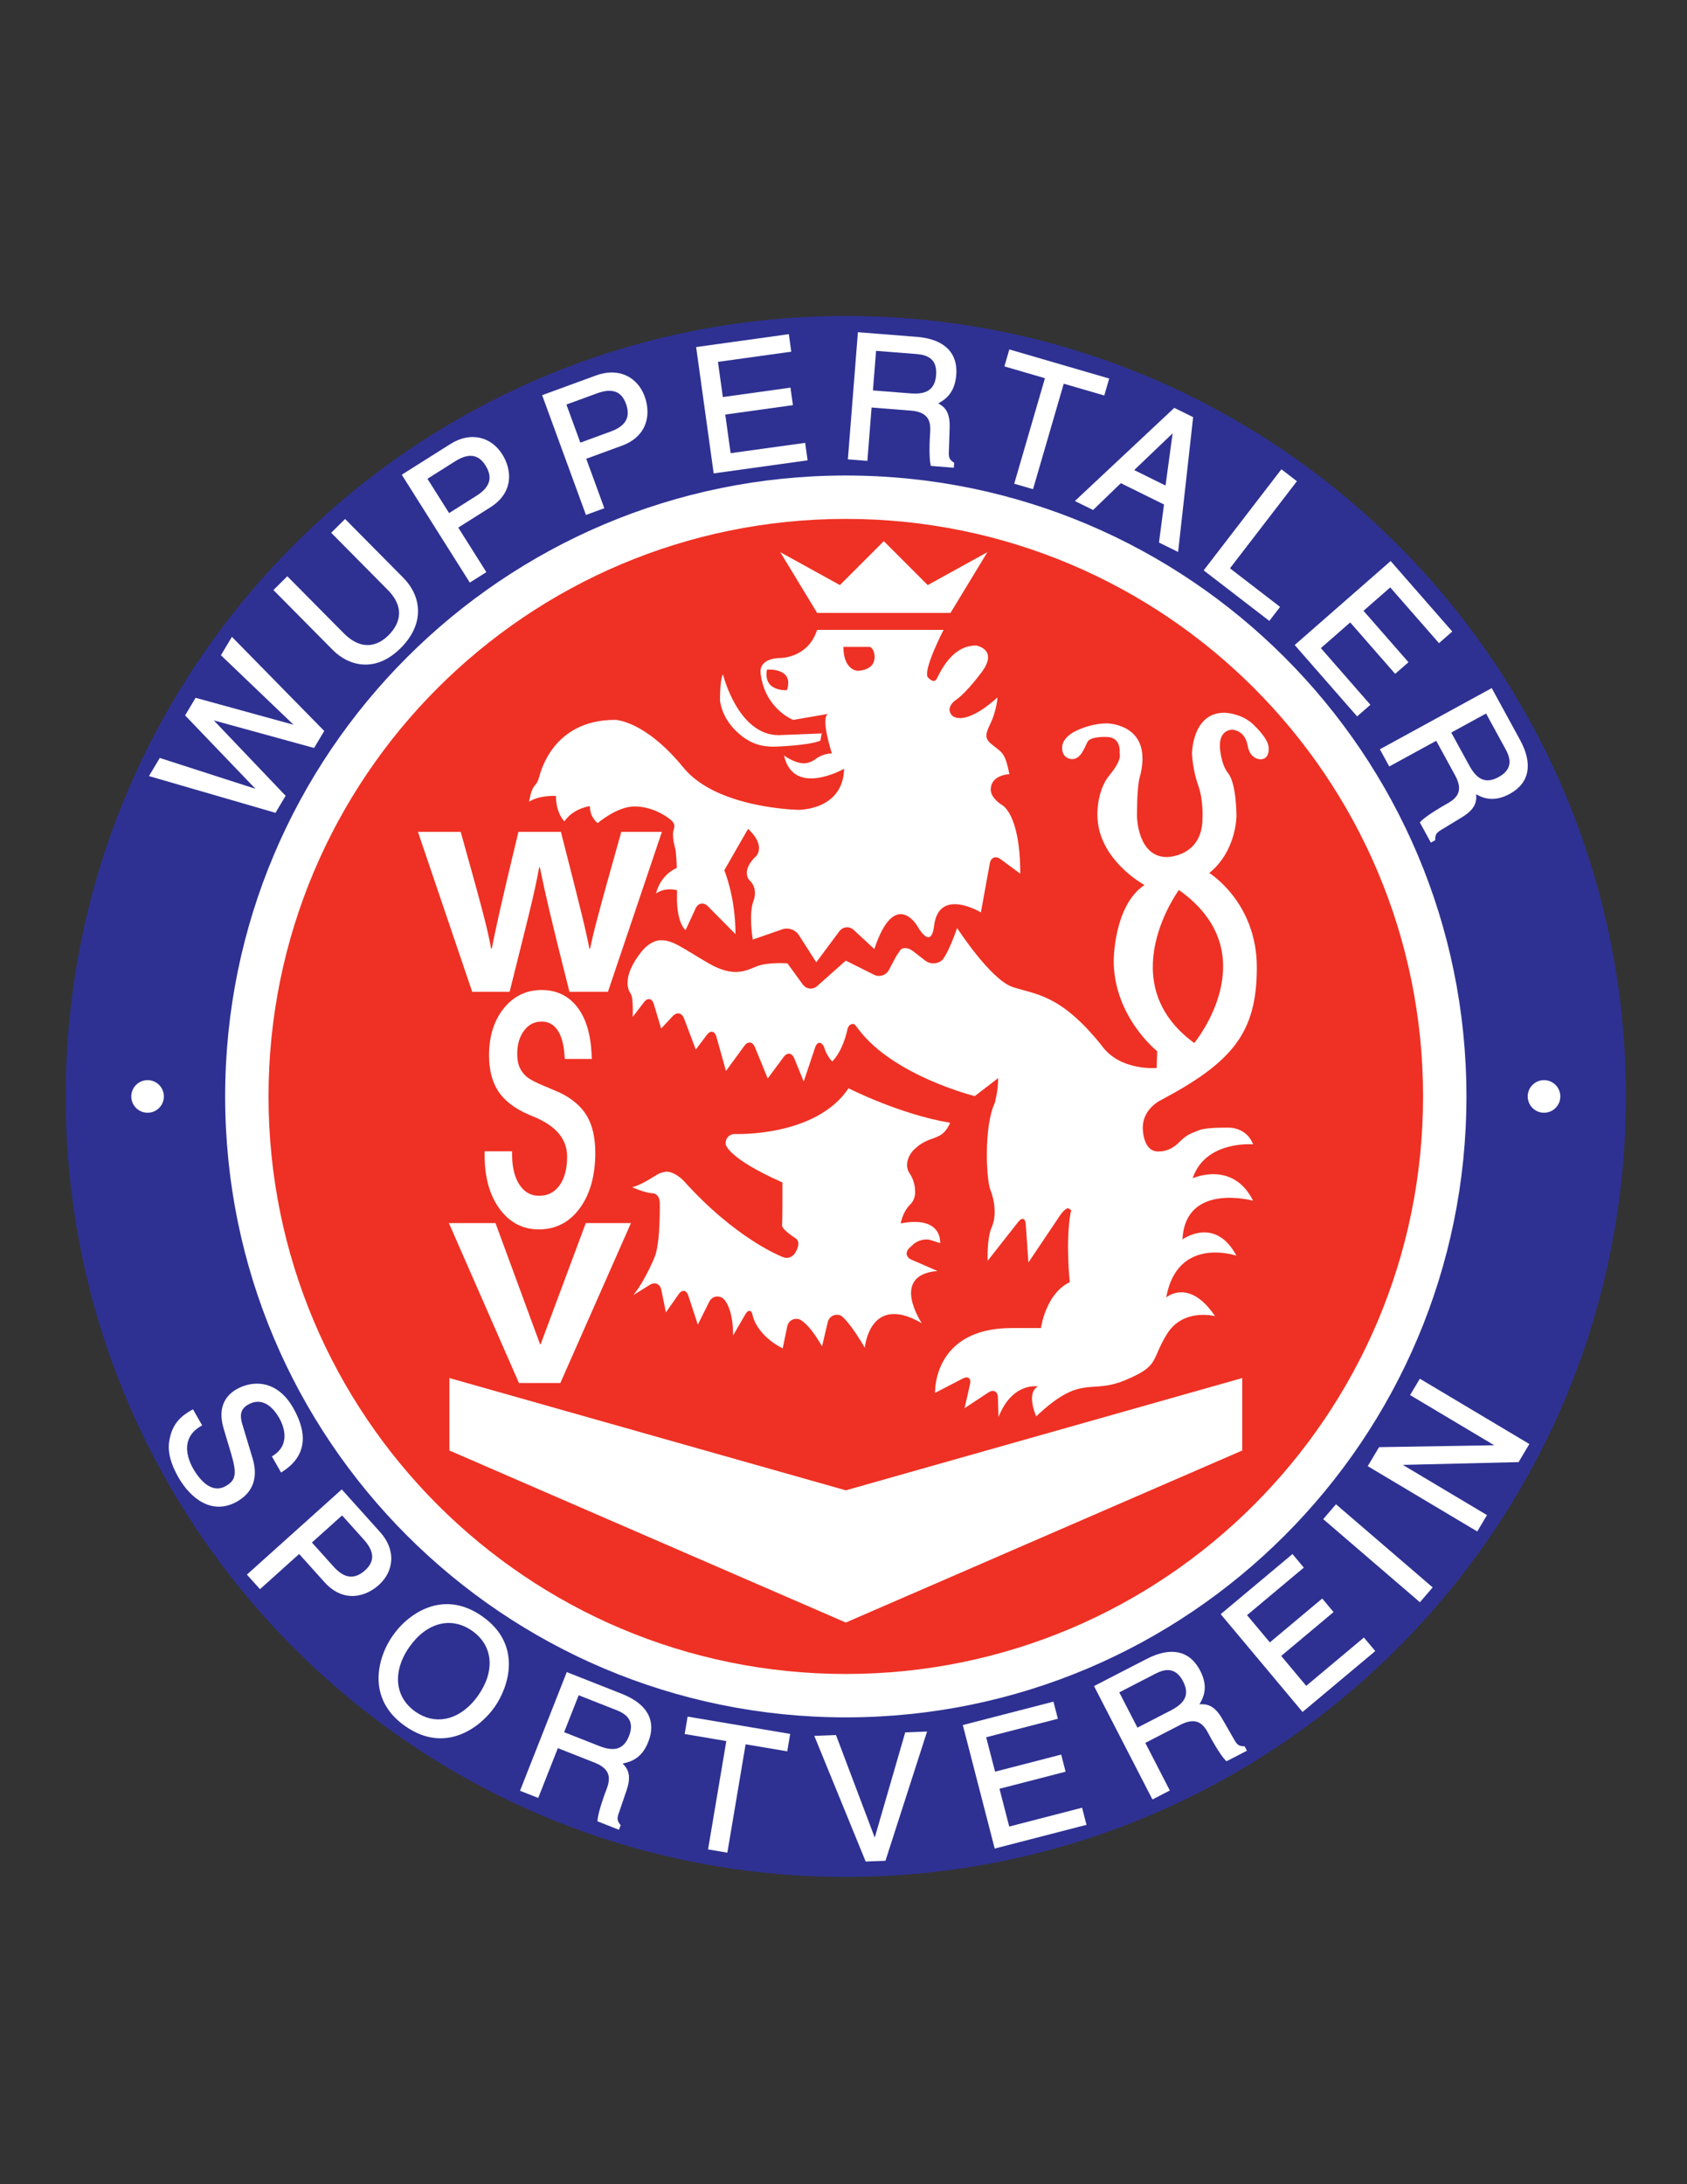 <?xml version="1.0" encoding="iso-8859-1"?>
<!-- Generator: Adobe Illustrator 24.0.1, SVG Export Plug-In . SVG Version: 6.00 Build 0)  -->
<svg version="1.1" id="Layer_1" xmlns="http://www.w3.org/2000/svg" xmlns:xlink="http://www.w3.org/1999/xlink" x="0px" y="0px"
	 viewBox="0 0 612 792" style="enable-background:new 0 0 612 792;" xml:space="preserve">
<rect x="0" y="0" width="612" height="792" fill="#333333" stroke="none"/>
<path style="fill:#2E3192;" d="M589.834,397.574c0,156.296-126.705,282.999-283.001,282.999S23.834,553.871,23.834,397.574
	s126.702-282.999,282.999-282.999S589.834,241.278,589.834,397.574"/>
<path style="fill:#FFFFFF;" d="M531.988,397.574c0,124.349-100.806,225.152-225.155,225.152
	c-124.346,0-225.152-100.803-225.152-225.152s100.806-225.152,225.152-225.152C431.182,172.422,531.988,273.225,531.988,397.574"/>
<path style="fill:#EE3124;" d="M516.252,397.574c0,115.659-93.757,209.419-209.419,209.419
	c-115.659,0-209.417-93.76-209.417-209.419c0-115.656,93.757-209.419,209.417-209.419
	C422.495,188.155,516.252,281.918,516.252,397.574"/>
<path style="fill:#FFFFFF;" d="M103.618,288.561c0,0-24.1-25.29-26.06-27.344c2.741,0.753,36.39,10.005,36.39,10.005l3.678-6.169
	l-33.499-34.132l-0.325,0.549l-3.655,6.129c0,0,24.123,23.063,26.359,25.204c-2.98-0.822-35.552-9.776-35.552-9.776l-3.801,6.385
	c0,0,23.382,24.382,25.52,26.612c-2.945-0.948-34.712-11.187-34.712-11.187l-3.917,6.569l45.896,13.325L103.618,288.561z"/>
<path style="fill:#FFFFFF;" d="M145.29,235.063c4.141-4.104,6.339-8.73,6.359-13.374c0.023-4.422-1.859-8.672-5.436-12.284
	l-21.025-21.218l-0.348,0.348l-4.695,4.652l20.491,20.681c7.305,7.371,3.314,13.508,0.282,16.508
	c-2.914,2.888-8.902,6.615-16.281-0.828l-20.405-20.591l-5.043,4.994l21.6,21.798C126.229,241.24,135.91,244.355,145.29,235.063"/>
<path style="fill:#FFFFFF;" d="M177.597,173.158c0,0.413-0.044,0.822-0.135,1.221c-0.439,1.954-1.968,3.73-4.667,5.434
	c0,0-9.104,5.75-9.871,6.233c-0.48-0.756-7.379-11.681-7.854-12.439c0.768-0.483,10.083-6.365,10.083-6.365
	c2.601-1.644,4.888-2.256,6.799-1.825c1.589,0.362,2.98,1.468,4.129,3.287C177.097,170.313,177.597,171.782,177.597,173.158
	 M174.12,158.765c-3.463-0.782-7.178-0.006-10.738,2.244l-17.632,11.132l24.686,39.103l6.003-3.784c0,0-9.695-15.365-10.195-16.155
	c0.776-0.491,11.632-7.342,11.632-7.342c4.983-3.149,6.805-7.215,6.805-11.141c0-2.913-1.006-5.747-2.465-8.063
	C180.208,161.581,177.41,159.509,174.12,158.765"/>
<path style="fill:#FFFFFF;" d="M205.478,146.69c0.854-0.313,11.201-4.098,11.201-4.098c2.888-1.057,5.253-1.175,7.029-0.351
	c1.48,0.69,2.606,2.063,3.345,4.086c0.454,1.233,0.678,2.353,0.678,3.368c0,0.896-0.175,1.715-0.526,2.468
	c-0.845,1.819-2.71,3.233-5.707,4.331c0,0-10.115,3.698-10.965,4.011C210.228,159.667,205.789,147.529,205.478,146.69
	 M219.234,184.284c0,0-6.244-17.06-6.563-17.936c0.862-0.319,12.916-4.727,12.916-4.727c6.899-2.526,9.299-7.486,9.299-12.313
	c0-1.922-0.379-3.827-1.008-5.546c-1.29-3.526-3.592-6.143-6.646-7.563c-3.224-1.494-7.017-1.52-10.971-0.075l-19.586,7.169
	l15.894,43.43L219.234,184.284z"/>
<path style="fill:#FFFFFF;" d="M265.052,164.328c-0.124-0.879-1.825-13.126-1.946-14.008c0.937-0.132,24.54-3.411,24.54-3.411
	l-0.885-6.347c0,0-23.601,3.281-24.537,3.411c-0.121-0.871-1.649-11.888-1.77-12.758c0.936-0.132,26.597-3.695,26.597-3.695
	l-0.885-6.348l-0.485,0.069l-33.143,4.604l6.365,45.81l34.068-4.736l-0.879-6.345C292.092,160.572,265.995,164.198,265.052,164.328"
	/>
<path style="fill:#FFFFFF;" d="M339.634,135.055c0,0.316-0.014,0.641-0.04,0.977c-0.184,2.305-0.92,4.023-2.193,5.109
	c-1.511,1.287-3.758,1.767-7.072,1.506c0,0-12.732-1.006-13.646-1.08c0.069-0.888,1.06-13.46,1.132-14.35
	c0.92,0.075,14.718,1.161,14.718,1.161c1.736,0.141,4.224,0.526,5.73,2.29C339.174,131.736,339.634,133.21,339.634,135.055
	 M332.582,122.147l-21.356-1.687l-0.037,0.489l-3.604,45.614l7.078,0.557c0,0,1.454-18.425,1.528-19.353
	c0.917,0.069,14.276,1.127,14.276,1.127c5.819,0.463,7.02,3.359,7.02,6.713c0,0.471-0.023,0.954-0.061,1.437
	c-0.075,0.937-0.215,3.448-0.215,6.009c0,2.1,0.095,4.233,0.399,5.537l0.081,0.353l8.33,0.658l0.141-1.784l-0.239-0.158
	c-1.368-0.928-1.721-1.641-1.721-3.27c0-0.299,0.012-0.632,0.032-1l0.273-8.21c0.011-0.29,0.014-0.572,0.014-0.842
	c0-5.247-2.057-6.925-4.161-8.075c2.462-1.273,6.026-3.704,6.546-10.284c0.04-0.457,0.058-0.905,0.058-1.348
	C346.965,127.3,341.907,122.883,332.582,122.147"/>
<path style="fill:#FFFFFF;" d="M367.938,175.396l6.819,1.986c0,0,10.868-37.33,11.138-38.253c0.885,0.256,14.707,4.281,14.707,4.281
	l1.79-6.149l-36.232-10.555l-0.138,0.474l-1.652,5.678c0,0,13.821,4.026,14.71,4.284
	C378.809,138.064,367.938,175.396,367.938,175.396"/>
<path style="fill:#FFFFFF;" d="M425.395,157.124c-0.279,2.066-2.408,17.742-2.569,18.937c-1.055-0.52-10.282-5.075-11.362-5.609
	C412.36,169.598,423.889,158.563,425.395,157.124 M422.265,182.928c-0.086,0.663-1.813,13.798-1.813,13.798l6.937,3.419
	l5.451-48.881l-6.836-3.376l-0.247,0.236l-35.815,33.545l6.604,3.256c0,0,9.598-9.264,10.069-9.721
	C407.202,175.491,421.67,182.635,422.265,182.928"/>
<path style="fill:#FFFFFF;" d="M464.385,220.063c0,0-17.439-13.414-18.187-13.991c0.581-0.758,24.29-31.58,24.29-31.58l-5.627-4.327
	l-0.302,0.388l-27.899,36.269l23.818,18.319L464.385,220.063z"/>
<path style="fill:#FFFFFF;" d="M492.327,259.771l4.819-4.215c0,0-17.342-19.833-17.971-20.548c0.672-0.586,9.979-8.724,10.649-9.313
	c0.624,0.712,16.31,18.649,16.31,18.649l4.824-4.218c0,0-15.689-17.936-16.313-18.646c0.667-0.583,9.034-7.902,9.698-8.485
	c0.626,0.715,17.681,20.215,17.681,20.215l4.821-4.218l-22.353-25.557l-0.371,0.325l-34.442,30.126L492.327,259.771z"/>
<path style="fill:#FFFFFF;" d="M539.111,258.723c0.442,0.808,7.083,12.954,7.083,12.954c0.65,1.186,1.425,2.845,1.425,4.572
	c0,0.488-0.063,0.98-0.204,1.471c-0.462,1.578-1.727,2.939-3.761,4.052c-4.445,2.428-7.718,1.155-10.604-4.132
	c0,0-6.129-11.204-6.572-12.011C527.261,265.2,538.33,259.151,539.111,258.723 M503.988,277.927c0,0,16.215-8.868,17.037-9.316
	c0.439,0.807,6.87,12.566,6.87,12.566c0.995,1.819,1.411,3.316,1.411,4.574c0,2.791-2.049,4.408-4.425,5.71
	c-1.491,0.816-7.494,4.308-9.56,6.474l-0.25,0.261l4.008,7.333l1.572-0.859v-0.287c0.032-1.96,0.592-2.558,2.649-3.75l7.018-4.27
	c4.431-2.658,5.238-5.126,5.238-7.379c0-0.342-0.043-0.663-0.072-0.994c2.408,1.371,6.388,3.063,12.218-0.127
	c7.164-3.916,8.488-10.865,3.735-19.56l-10.278-18.796l-0.434,0.239l-40.143,21.951L503.988,277.927z"/>
<path style="fill:#FFFFFF;" d="M91.681,528.963l-3.825-12.698c-0.704-2.425-1.011-5.146,2.106-6.928
	c5.629-3.207,9.525,1.672,11.348,4.868c1.201,2.109,4.583,9.316-2.279,13.647l-0.396,0.25l3.33,5.845l0.437-0.276
	c8.345-5.331,9.681-13.118,3.965-23.144c-5.871-10.301-14.732-10.092-20.54-6.784c-3.482,1.983-7.123,6.063-4.709,14.221
	l2.724,9.115c2.152,7.345,1.77,9.655-1.948,11.775c-1.491,0.848-3.014,1.069-4.523,0.652c-3.422-0.937-6.046-4.781-7.304-6.991
	c-1.15-2.02-2.928-5.982-1.885-9.787c0.632-2.308,2.224-4.204,4.724-5.632l0.431-0.238l-3.331-5.842l-0.431,0.244
	c-3.402,1.939-6.718,4.497-7.922,10c-0.468,2.112-1.445,6.511,3.046,14.391c4.356,7.646,12.247,13.974,21.324,8.801
	C91.744,541.193,93.701,535.836,91.681,528.963"/>
<path style="fill:#FFFFFF;" d="M135.017,564.477c0,0.095-0.003,0.19-0.008,0.281c-0.086,1.632-0.946,3.187-2.549,4.626
	c-3.877,3.486-7.532,3.046-11.503-1.374c0,0-7.195-8.011-7.802-8.686c0.667-0.598,10.282-9.233,10.945-9.831
	c0.606,0.675,7.971,8.871,7.971,8.871C134.025,560.546,135.017,562.601,135.017,564.477 M141.928,565.781
	c0.192-3.546-1.196-7.077-4.009-10.206l-13.939-15.517l-0.365,0.331l-34.043,30.577l4.747,5.279c0,0,13.514-12.141,14.21-12.762
	c0.615,0.681,9.192,10.233,9.192,10.233c2.804,3.121,5.988,4.802,9.462,4.985c3.488,0.19,7.204-1.247,10.195-3.936
	C140.175,572.255,141.749,569.146,141.928,565.781"/>
<path style="fill:#FFFFFF;" d="M173.479,614.766c-3.29,4.695-7.563,7.713-12.031,8.497c-3.689,0.652-7.408-0.25-10.755-2.598
	c-3.342-2.345-5.454-5.534-6.101-9.221c-0.788-4.465,0.592-9.514,3.888-14.209c6.247-8.914,15.192-11.229,22.787-5.902
	C178.861,596.654,179.729,605.852,173.479,614.766 M174.944,586.086c-5.27-3.693-10.715-5.081-16.186-4.118
	c-6.052,1.061-12.126,5.204-16.244,11.083c-4.124,5.876-5.948,12.997-4.885,19.048c0.96,5.471,4.115,10.121,9.385,13.816
	c14.58,10.218,27.252,0.431,32.436-6.965C184.634,611.554,189.521,596.313,174.944,586.086"/>
<path style="fill:#FFFFFF;" d="M223.667,620.111c2.391,0.946,5.236,2.552,5.236,6.041c0,0.962-0.219,2.072-0.721,3.345
	c-1.856,4.71-5.187,5.83-10.79,3.621c0,0-11.885-4.684-12.739-5.02c0.328-0.831,4.954-12.566,5.279-13.397
	C210.789,615.039,223.667,620.111,223.667,620.111 M225.538,614.168l-19.931-7.856l-0.178,0.457l-16.781,42.571l6.607,2.601
	c0,0,6.778-17.19,7.121-18.06c0.856,0.339,13.321,5.253,13.321,5.253c3.957,1.555,5.19,3.638,5.19,5.894
	c0,1.273-0.399,2.609-0.919,3.931c-0.624,1.583-2.992,8.103-3.196,11.097l-0.023,0.359l7.77,3.063l0.658-1.661l-0.181-0.224
	c-0.664-0.822-0.957-1.44-0.957-2.184c0-0.635,0.213-1.365,0.589-2.397l2.658-7.77c0.641-1.842,0.902-3.336,0.902-4.569
	c0-2.552-1.121-3.997-2.322-5.215c3.595-0.692,7.121-2.27,9.328-7.876c0.715-1.813,1.072-3.543,1.072-5.175
	c0-1.448-0.279-2.816-0.839-4.106C233.952,618.912,230.624,616.174,225.538,614.168"/>
<path style="fill:#FFFFFF;" d="M249.366,622.935l-0.983,5.833c0,0,14.195,2.393,15.106,2.549
	c-0.161,0.945-6.624,39.287-6.624,39.287l7,1.181c0,0,6.465-38.344,6.624-39.29c0.908,0.155,15.106,2.546,15.106,2.546l1.064-6.316
	l-37.212-6.276L249.366,622.935z"/>
<path style="fill:#FFFFFF;" d="M328.393,628.168c0,0-10.388,35.853-11.057,38.155c-0.848-2.242-14.061-37.195-14.061-37.195
	l-7.865,0.302l18.635,45.571l7.178-0.279l15.095-46.861l-0.704,0.029L328.393,628.168z"/>
<path style="fill:#FFFFFF;" d="M366.123,662.314c-0.224-0.862-3.314-12.836-3.538-13.698c0.914-0.235,23.985-6.192,23.985-6.192
	l-1.601-6.204c0,0-23.071,5.959-23.985,6.195c-0.224-0.853-3.003-11.621-3.227-12.474c0.923-0.239,26.005-6.715,26.005-6.715
	l-1.603-6.207l-0.477,0.127l-32.399,8.368l11.569,44.778l33.301-8.601l-1.603-6.204C392.55,655.487,367.042,662.076,366.123,662.314
	"/>
<path style="fill:#FFFFFF;" d="M430.288,613.539c0,2.609-1.79,4.735-5.477,6.638c0,0-11.356,5.856-12.172,6.276
	c-0.408-0.793-6.187-12.003-6.595-12.796c0.822-0.425,13.121-6.764,13.121-6.764c2.917-1.506,7.126-2.851,10.032,2.781
	C429.92,611.079,430.288,612.358,430.288,613.539 M451.239,633.22c-1.954-0.072-2.54-0.652-3.684-2.739l-4.095-7.118
	c-2.96-5.224-5.776-5.528-8.319-5.374c1.052-1.796,1.914-3.732,1.914-6.086c0-1.793-0.471-3.808-1.669-6.126
	c-1.684-3.264-3.98-5.379-6.831-6.293c-3.517-1.124-7.77-0.422-12.632,2.081l-19.04,9.816l21.192,41.111l6.31-3.255
	c0,0-8.468-16.425-8.896-17.259c0.819-0.422,12.73-6.56,12.73-6.56c2.379-1.23,4.417-1.586,6.046-1.066
	c2.037,0.649,3.244,2.552,4.161,4.325c0.776,1.514,4.124,7.595,6.241,9.721l0.256,0.253l7.425-3.83l-0.822-1.589L451.239,633.22z"/>
<path style="fill:#FFFFFF;" d="M473.862,611.298c-0.569-0.684-8.509-10.161-9.081-10.845c0.724-0.609,18.997-15.908,18.997-15.908
	l-4.112-4.911c0,0-18.272,15.298-18.997,15.905c-0.569-0.672-7.707-9.201-8.273-9.876c0.727-0.609,20.592-17.241,20.592-17.241
	l-4.112-4.914l-0.376,0.316l-25.66,21.482l29.692,35.462l26.373-22.083l-4.115-4.911
	C494.79,593.775,474.589,610.689,473.862,611.298"/>
<polygon style="fill:#FFFFFF;" points="484.336,545.831 480.032,550.842 515.108,580.982 519.738,575.597 484.658,545.457 "/>
<path style="fill:#FFFFFF;" d="M554.809,523.607l-39.724-23.681l-0.253,0.422l-3.287,5.514c0,0,28.109,16.755,30.517,18.192
	c-2.778,0.046-41.775,0.695-41.775,0.695l-4.106,6.888l39.726,23.681l3.537-5.936c0,0-28.16-16.787-30.537-18.201
	c2.741-0.069,41.991-1.012,41.991-1.012L554.809,523.607z"/>
<path style="fill:#FFFFFF;" d="M566.042,397.574c0,3.267-2.647,5.911-5.908,5.911c-3.267,0-5.914-2.643-5.914-5.911
	c0-3.264,2.646-5.911,5.914-5.911C563.395,391.664,566.042,394.31,566.042,397.574"/>
<path style="fill:#FFFFFF;" d="M59.446,397.574c0,3.267-2.644,5.911-5.911,5.911c-3.264,0-5.908-2.643-5.908-5.911
	c0-3.264,2.644-5.911,5.908-5.911C56.802,391.664,59.446,394.31,59.446,397.574"/>
<polygon style="fill:#FFFFFF;" points="306.836,588.341 163.022,525.958 163.022,499.688 306.836,540.402 450.65,499.688 
	450.65,525.958 "/>
<path style="fill:#FFFFFF;" d="M336.56,212.155c-0.98-0.98-15.934-15.934-15.934-15.934l-0.695,0.696
	c0,0-14.258,14.258-15.238,15.238c-1.21-0.669-21.632-11.939-21.632-11.939l13.37,22.022h48.39l13.371-22.022
	C358.191,200.215,337.77,211.485,336.56,212.155"/>
<path style="fill:#FFFFFF;" d="M151.623,301.647h15.511c8.914,31.744,9.791,35.784,11.049,42.407h0.19
	c1.264-6.06,2.327-11.956,9.695-42.407h15.411c8.144,31.824,8.821,34.893,10.37,42.407h0.196
	c1.164-5.494,2.325-10.502,11.342-42.407h14.729l-19.577,57.996h-13.96c-7.169-28.433-8.428-34.085-10.755-45.232h-0.195
	c-2.129,11.147-3.296,15.345-10.759,45.232h-13.565L151.623,301.647z"/>
<polygon style="fill:#FFFFFF;" points="212.513,443.49 228.895,443.49 203.274,501.483 188.26,501.483 162.847,443.49 
	179.751,443.49 195.921,487.432 196.134,487.432 "/>
<path style="fill:#FFFFFF;" d="M212.932,404.681c-2.026-3.454-5.342-6.308-9.856-8.483l-5.129-2.195
	c-4.448-1.793-6.342-3.049-7.149-3.79c-1.089-1.018-1.9-2.172-2.396-3.411c-0.509-1.27-0.77-2.836-0.77-4.661
	c0-3.503,0.879-6.399,2.612-8.603c1.638-2.089,3.675-3.104,6.221-3.104c2.342,0,4.152,0.894,5.538,2.733
	c1.523,2.035,2.451,5.058,2.75,8.988l0.138,1.822h9.805l-0.101-2.069c-0.348-7.046-2.063-12.641-5.098-16.626
	c-3.181-4.178-7.566-6.302-13.023-6.302c-5.632,0-10.293,2.299-13.859,6.833c-3.451,4.391-5.204,10.055-5.204,16.833
	c0,5.342,1.158,9.773,3.434,13.175c2.273,3.391,5.968,6.204,10.988,8.357c0.043,0.02,1.612,0.664,1.612,0.664
	c8.27,3.393,12.287,8.158,12.287,14.566c0,4.503-0.974,8.075-2.894,10.615c-1.822,2.405-4.201,3.575-7.273,3.575
	c-2.836,0-5.063-1.167-6.807-3.563c-1.871-2.569-2.874-6.149-2.974-10.641l-0.043-1.928h-9.948l0.017,1.991
	c0.078,7.69,1.882,14.017,5.368,18.807c3.632,4.994,8.431,7.523,14.264,7.523c6.244,0,11.316-2.664,15.069-7.925
	c3.612-5.049,5.442-11.738,5.442-19.873C215.952,412.579,214.935,408.1,212.932,404.681"/>
<path style="fill:#FFFFFF;" d="M344.594,407.097c-18.057-2.954-36.772-12.48-36.772-12.48
	c-11.821,17.732-41.048,16.578-41.048,16.578c-2.167-0.089-3.741,1.604-3.5,3.755c0,0,0.549,4.951,20.577,13.816v7.879
	c0,2.167-0.058,5.712-0.124,7.876c0,0-0.04,1.319,5.049,4.603c0,0,2.135,1.313-0.411,5.336c0,0-1.661,2.643-4.678,1.23
	c0,0-16.747-6.405-35.71-27.58c0,0-3.138-3.265-6.215-3.265c0,0-1.664,0.124-3.201,0.986c-1.54,0.862-5.667,3.755-9.235,4.678
	c0,0,4.865,2.155,7.448,2.155c0,0,2.586,0.124,2.586,3.692c0,0,0.247,13.666-1.724,19.086c0,0-3.365,8.581-7.879,14.161l6.005-3.715
	c1.845-1.141,3.707-0.336,4.141,1.788l1.672,8.207l4.635-6.624c1.244-1.773,2.813-1.54,3.485,0.515l3.457,10.54l4.144-8.293
	c0.971-1.94,3.21-2.497,4.971-1.236c0,0,3.689,2.635,3.689,13.471l4.428-7.669c1.086-1.876,2.29-1.669,2.678,0.465
	c0,0,1.264,6.96,10.871,11.885l1.658-7.966c0.443-2.124,2.471-3.261,4.512-2.531c0,0,3.187,1.135,8.112,9.755l2.055-8.721
	c0.494-2.112,2.569-3.238,4.609-2.502c0,0,2.448,0.882,8.851,11.718c0,0,1.724-19.948,20.686-8.868c0,0-11.822-17.482,5.664-18.96
	l-9.436-4.098c-1.991-0.862-2.316-2.775-0.73-4.253l1.374-1.279c1.583-1.477,4.434-2.187,6.328-1.578
	c1.899,0.609,3.451,1.109,3.451,1.109s0.985-10.098-14.284-7.144c0,0,0.491-3.937,3.448-6.893c2.215-2.216,1.724-5.169,1.724-5.169
	s0-3.285-1.971-6.075c-1.968-2.793-0.658-7.061,2.629-9.526c0,0,0.655-0.819,3.285-2.132c2.624-1.316,5.477-1.376,7.548-4.434
	C344.694,407.548,344.594,407.097,344.594,407.097"/>
<path style="fill:#FFFFFF;" d="M427.665,322.71c0,0-24.623,33.491,5.581,55.493C433.245,378.204,460.17,345.699,427.665,322.71
	 M388.714,438.944c0,0-0.44-0.331-0.983-0.739c-0.543-0.405-1.977,0.733-3.187,2.532l-11.465,17.046l-0.962-13.922
	c-0.147-2.161-1.365-2.534-2.704-0.833l-11.112,14.141c0,0-0.368-8.002,1.477-12.192c1.848-4.184,0.985-9.847-0.492-13.542
	c-1.477-3.693-2.462-22.779,1.601-31.52c0,0,1.233-4.431,1.233-8.988l-8.497,6.526c0,0-29.304-7.264-42.108-24.132
	c0,0-0.555-0.721-1.233-1.601c-0.675-0.879-2.586-0.494-2.942,1.945c0,0-1.491,7.288-5.431,11.227
	c-2.152-2.152-3.011-5.419-3.011-5.419c-1.052-1.894-2.48-1.762-3.166,0.293l-4.164,12.394l-3.434-8.42
	c-0.822-2.006-2.546-2.224-3.836-0.483l-5.781,7.793l-4.664-11.376c-0.819-2.006-2.537-2.213-3.816-0.463l-6.664,9.129l-3.494-12.46
	c-0.584-2.083-2.129-2.379-3.437-0.644l-4.025,5.345l-4.276-11.33c-0.768-2.032-2.604-2.394-4.081-0.811l-4.207,4.509l-2.681-8.911
	c-0.626-2.075-2.216-2.365-3.538-0.647l-4.124,5.371c0,0,0.371-7.017-0.738-8.497c-1.106-1.477-2.991-6.399,3.816-15.02
	c3.695-4.678,7.264-4.311,7.264-4.311c4.434,0,7.879,2.957,17.241,8.374c9.356,5.417,13.787,2.463,17.727,0.983
	c3.939-1.477,10.839-0.983,10.839-0.983l5.56,7.647c1.273,1.756,3.643,2.012,5.261,0.572l10.354-9.204l10.267,5.132
	c1.937,0.971,4.356,0.198,5.368-1.718l2.589-4.891c0,0,0.667-0.997,1.477-2.215c0.814-1.219,2.882-1.132,4.601,0.192l4.595,3.555
	c1.716,1.324,4.437,1.221,6.046-0.227c0,0,2-1.799,5.445-11.647c0,0,11.988,18.551,20.029,21.341
	c8.045,2.788,17.135,2.25,32.341,21.178c6.732,9.523,20.028,8.207,20.028,8.207l0.167-6.072c0,0-15.761-12.477-15.761-32.836
	c0,0,0-20.026,11.164-27.414c0,0-17.074-9.195-17.074-25.448c0,0-0.331-8.701,4.434-14.448c4.762-5.747,3.615-7.879,3.615-7.879
	s0.816-5.911-4.765-5.911c0,0-5.747-0.328-6.896,1.805c-0.998,1.851-2.296,6.238-5.581,6.238c0,0-3.615,0-3.615-4.103
	c0-4.106,5.255-6.238,5.255-6.238s5.089-2.626,11-2.626c0,0,12.888,0.081,12.888,12.641c0,0,0.121,3.078-0.986,6.897
	c-1.106,3.816-0.985,14.402-0.985,14.402s0.247,14.531,10.836,14.531c0,0,12.928,0,12.928-14.161c0,0,0.371-6.526-1.601-11.942
	c-1.969-5.417-2.216-11.33-2.216-11.33s0-14.896,11.695-14.896c0,0,6.773,0,11.331,5.049c0,0,4.801,4.554,4.801,7.755
	c0,0,0.371,4.066-2.954,4.066c0,0-3.819,0.124-4.681-4.928c-0.991-5.808-5.664-5.787-5.664-5.787s-4.431-0.124-4.431,5.787
	c0,0,0.121,6.405,3.078,10.098c2.954,3.695,2.954,15.267,2.954,15.267s0.124,12.684-9.851,20.81c0,0,17.241,10.589,17.241,34.229
	c0,23.641-8.747,34.353-35.094,48.267c0,0-6.282,3.078-6.282,9.851c0,0-0.121,8.62,5.543,8.62c0.704-0.028,4.064,0.248,7.635-3.327
	c2.523-2.523,3.807-3.089,7.388-4.431c2.954-1.109,11.204-0.862,11.204-0.862s6.032,0.124,8.25,6.031
	c0,0-17.362-1.477-21.917,12.316c0,0,14.526-6.649,21.917,8.126c0,0-24.626-6.773-25.609,14.037c0,0,11.819-8.621,19.575,5.908
	c0,0-21.422-7.385-25.488,15.143c0,0,8.253-7.264,17.732,6.776c0,0-11.575-3.081-17.485,6.526
	c-5.911,9.6-2.462,11.448-15.267,16.744c-12.807,5.296-15.517-2.586-32.137,13.052c0,0-3.816-8.371,0.615-10.836
	c0,0-9.232-1.724-14.284,11.083l-0.238-7.144c-0.069-2.167-1.609-2.962-3.417-1.77l-8.655,5.712l1.965-8.715
	c0.477-2.118-0.707-3.029-2.632-2.032l-10.046,5.207c0,0-0.989-23.517,27.827-23.517h10.589c0,0,1.724-12.563,10.465-16.626
	c0,0-1.601-14.158,0.247-24.994c0,0,0.069-0.359,0.296-1.04"/>
<path style="fill:#FFFFFF;" d="M278.233,242.801c-1.494,8.132,7.25,7.451,7.25,7.451
	C288.213,241.956,278.233,242.801,278.233,242.801 M311.138,243.237L311.138,243.237c0,0,6.132,0.018,6.132-4.911
	c0-3.198-1.692-3.764-1.692-3.764h-9.606C305.971,243.125,311.138,243.237,311.138,243.237 M296.431,228.396h45.864
	c0,0-7.632,14.773-5.661,17.236c0,0,2.152,2.526,3.198,0.494c1.569-3.04,5.664-12.066,14.281-12.066c0,0,8.253,1.354,1.971,9.727
	c-6.278,8.373-9.603,10.221-9.603,10.221s-3.652,2.626-1.109,5.416c0,0,3.94,4.678,16.503-6.525c0,0-0.371,4.925-2.586,9.479
	c-2.215,4.558-1.974,5.664,1.23,8.126c3.201,2.462,4.187,2.831,5.664,10.221c0,0-6.569,0.126-6.77,5.417
	c-0.124,3.201,3.94,5.664,3.94,5.664s6.77,2.874,6.77,24.997l-7.172-5.296c-1.745-1.284-3.489-0.595-3.874,1.538l-3.239,17.793
	c0,0-15.284-9.279-16.991,4.928c-1.106,9.233-6.155-0.126-6.155-0.126s-8.126-13.667-15.514,8.497l-7.457-6.922
	c-1.589-1.477-3.945-1.258-5.235,0.483l-8.365,11.241l-6.374-9.974c-1.167-1.827-3.796-2.741-5.842-2.028l-10.807,3.755
	c0,0-1.603-9.115,0.247-14.037c1.848-4.925-1.603-7.635-1.603-7.635s-3.035-3.325,2.589-8.618c0,0,3.692-3.698-2.957-9.853
	l-8.621,15.023c0,0,4.063,9.48,4.063,23.149l-10.034-10.129c-1.523-1.54-3.515-1.19-4.425,0.776l-3.638,7.876
	c0,0-3.692-2.465-3.077-14.408c0,0-3.94-1.353-7.638,1.109c0,0,1.233-6.402,7.515-9.236c0,0-0.124-5.661-0.615-7.264
	c-0.494-1.601-1.109-4.925-0.494-6.649c0.618-1.724,0-2.71-1.604-3.94c-1.601-1.233-6.399-4.434-12.681-4.434
	c-6.279,0-13.296,6.034-13.296,6.034s-2.833-1.971-2.833-6.155c0,0-6.035,0.739-9.236,5.54c0,0-3.078-2.833-3.078-9.235
	c0,0-5.908-0.368-9.727,2.095c0,0,0.494-3.448,1.48-5.049c0.982-1.6,1.477-1.477,2.092-3.692c0.615-2.215,5.169-20.934,27.58-20.934
	c0,0,10.73,0.046,24.873,17.362c12.066,14.773,41.617,15.267,41.617,15.267s16.252,0.247,16.624-14.899
	c0,0-18.348,10.468-21.796-4.802c0,0,3.816,2.831,7.264,2.831c2.339,0,4.431-1.725,4.431-1.725s2.339-1.845,5.666-1.845
	c0,0-4.189-12.804-1.416-14.344l-12.601,2.175c0,0-10.195-3.871-11.839-16.767c-0.738-5.788,6.894-5.664,6.894-5.664
	S293.043,238.861,296.431,228.396"/>
<path style="fill:#FFFFFF;" d="M298.132,265.95l-15.675,0.615c-14.778,0-20.195-22.039-20.195-22.039s-1.069,1.27-1.069,9.399
	c0,0,0.376,5.698,5.546,10.865c4.997,4.997,9.56,5.962,13.991,5.962c0,0,12.848-0.371,16.911-2.215
	C297.641,268.536,297.761,267.303,298.132,265.95"/>
</svg>
